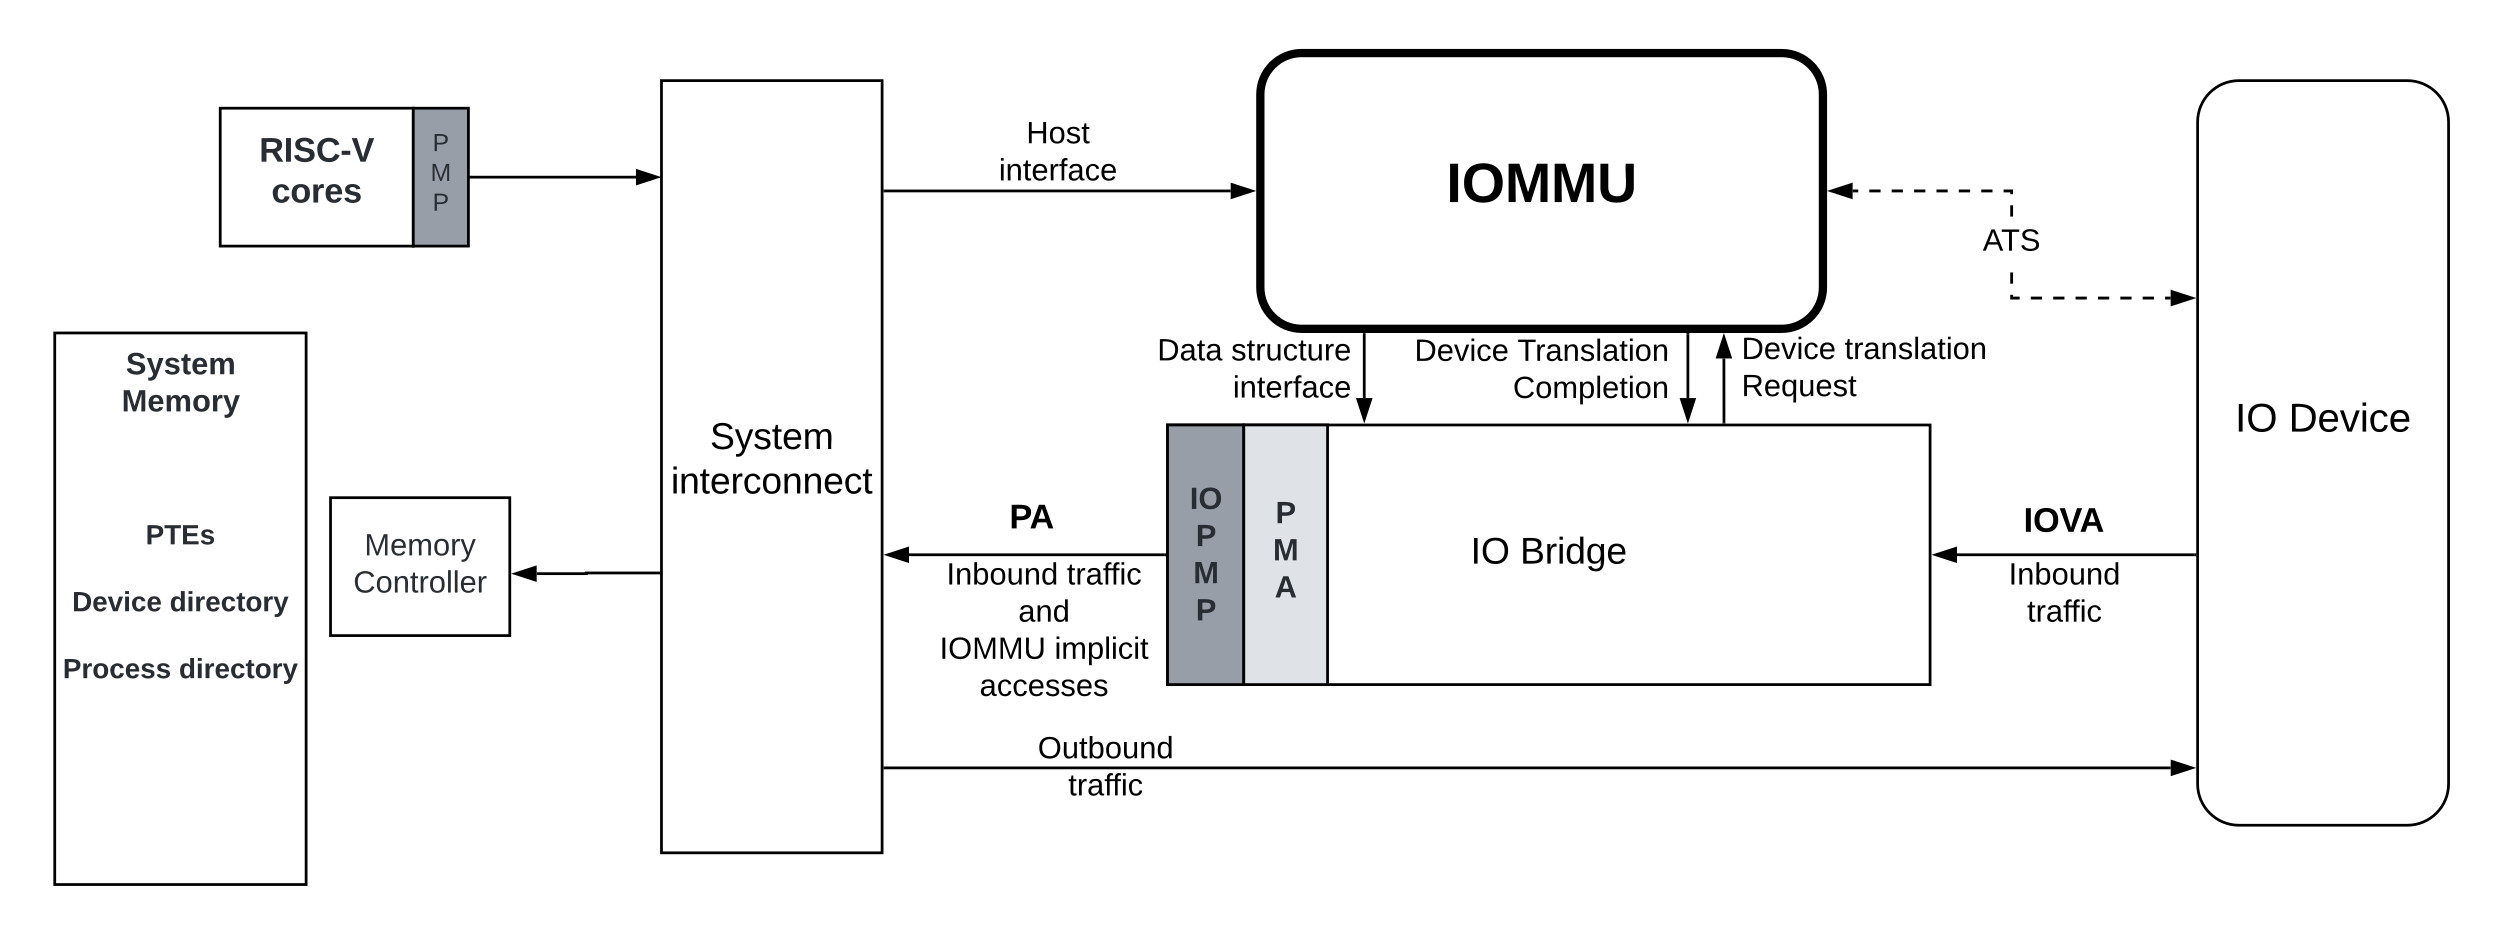 <svg xmlns="http://www.w3.org/2000/svg" xmlns:xlink="http://www.w3.org/1999/xlink" xmlns:lucid="lucid" width="1813" height="687"><g transform="translate(-1838 1059)" lucid:page-tab-id="J~u6.4ZMUFj5"><path d="M-1806.4-1259.2h7289.6v2582.4h-7289.6z" fill="#fff"/><path d="M2684.7-750.8h553v188.27h-553z" stroke="#000" stroke-width="2" fill="#fff"/><use xlink:href="#a" transform="matrix(1,0,0,1,2696.7,-738.8) translate(207.809 88.542)"/><use xlink:href="#b" transform="matrix(1,0,0,1,2696.7,-738.8) translate(243.661 88.542)"/><path d="M3130-1020.53c16.57 0 30 13.43 30 30v140c0 16.57-13.43 30-30 30h-348c-16.57 0-30-13.43-30-30v-140c0-16.57 13.43-30 30-30z" stroke="#000" stroke-width="6" fill-opacity="0"/><path d="M3583.7-1000.53c16.57 0 30 13.43 30 30v480c0 16.57-13.43 30-30 30h-122c-16.57 0-30-13.43-30-30v-480c0-16.57 13.43-30 30-30z" stroke="#000" stroke-width="2" fill-opacity="0"/><path d="M1587.7-778.07h240v60h-240z" stroke="#000" stroke-opacity="0" stroke-width="2" fill="#fff" fill-opacity="0"/><use xlink:href="#c" transform="matrix(1,0,0,1,1592.7,-773.067) translate(51.198 29.539)"/><use xlink:href="#d" transform="matrix(1,0,0,1,1592.7,-773.067) translate(90.013 29.539)"/><path d="M3402.7-780.53h240v60h-240z" stroke="#000" stroke-opacity="0" stroke-width="2" fill="#fff" fill-opacity="0"/><use xlink:href="#c" transform="matrix(1,0,0,1,3407.7,-775.533) translate(51.198 29.539)"/><use xlink:href="#d" transform="matrix(1,0,0,1,3407.7,-775.533) translate(90.013 29.539)"/><path d="M3429.7-656.67h-172.5" stroke="#000" stroke-width="2" fill="none"/><path d="M3430.7-655.67h-1.03v-2h1.03z" stroke="#000" stroke-width=".05"/><path d="M3241.94-656.67l14.26-4.63v9.27z" stroke="#000" stroke-width="2"/><path d="M2682.7-656.67h-185.5" stroke="#000" stroke-width="2" fill="none"/><path d="M2683.7-655.67h-1.03v-2h1.03z" stroke="#000" stroke-width=".05"/><path d="M2481.94-656.67l14.26-4.63v9.27z" stroke="#000" stroke-width="2"/><path d="M2479.7-920.53h250.8" stroke="#000" stroke-width="2" fill="none"/><path d="M2479.73-919.53h-1.03v-2h1.03z" stroke="#000" stroke-width=".05"/><path d="M2745.76-920.53l-14.26 4.63v-9.27z" stroke="#000" stroke-width="2"/><path d="M2479.7-502.13h932.5" stroke="#000" stroke-width="2" fill="none"/><path d="M2479.73-501.13h-1.03v-2h1.03z" stroke="#000" stroke-width=".05"/><path d="M3427.46-502.13l-14.26 4.63v-9.27z" stroke="#000" stroke-width="2"/><path d="M2752-1020.53h408v198.93h-408z" stroke="#000" stroke-opacity="0" stroke-width="6" fill-opacity="0"/><use xlink:href="#e" transform="matrix(1,0,0,1,2757,-1015.533) translate(129.896 103.053)"/><path d="M2546.33-978.07H2664v60h-117.67z" stroke="#000" stroke-opacity="0" stroke-width="2" fill="#fff" fill-opacity="0"/><use xlink:href="#f" transform="matrix(1,0,0,1,2551.333,-973.067) translate(30.963 17.956)"/><use xlink:href="#g" transform="matrix(1,0,0,1,2551.333,-973.067) translate(11.044 44.889)"/><path d="M2544.2-700.53h84v35.47h-84z" stroke="#000" stroke-opacity="0" stroke-width="2" fill="#fff" fill-opacity="0"/><use xlink:href="#h" transform="matrix(1,0,0,1,2549.2,-695.533) translate(20.83 19.733)"/><path d="M3270.2-658.07h129v17.78h-129z" stroke="#000" stroke-opacity="0" stroke-width="2" fill="#fff" fill-opacity="0"/><use xlink:href="#i" transform="matrix(1,0,0,1,3275.19,-653.067) translate(19.475 17.956)"/><use xlink:href="#j" transform="matrix(1,0,0,1,3275.19,-653.067) translate(32.848 44.889)"/><path d="M3088.23-752.8l-.05-46.23" stroke="#000" stroke-width="2" fill="none"/><path d="M3089.23-751.8h-2v-1.02h2z" stroke="#000" stroke-width=".05"/><path d="M3088.17-814.3l4.65 14.26h-9.27z" stroke="#000" stroke-width="2"/><path d="M3062.06-816.53v46.23" stroke="#000" stroke-width="2" fill="none"/><path d="M3063.06-816.5h-2v-1.03h2z" stroke="#000" stroke-width=".05"/><path d="M3062.06-755.04l-4.64-14.26h9.27z" stroke="#000" stroke-width="2"/><path d="M2852.42-820.27H3053v63.87h-200.58z" stroke="#000" stroke-opacity="0" stroke-width="2" fill="#fff" fill-opacity="0"/><use xlink:href="#k" transform="matrix(1,0,0,1,2857.417,-815.267) translate(6.394 17.956)"/><use xlink:href="#l" transform="matrix(1,0,0,1,2857.417,-815.267) translate(81.085 17.956)"/><use xlink:href="#m" transform="matrix(1,0,0,1,2857.417,-815.267) translate(77.78 44.889)"/><path d="M2569.37-540.8h141v80h-141z" stroke="#000" stroke-opacity="0" stroke-width="2" fill="#fff" fill-opacity="0"/><use xlink:href="#n" transform="matrix(1,0,0,1,2574.367,-535.8) translate(16.247 26.706)"/><use xlink:href="#j" transform="matrix(1,0,0,1,2574.367,-535.8) translate(38.348 53.639)"/><path d="M2317.7-1000.53h160v560h-160z" stroke="#000" stroke-width="2" fill-opacity="0"/><use xlink:href="#o" transform="matrix(1,0,0,1,2322.7,-995.533) translate(30.223 262.136)"/><use xlink:href="#p" transform="matrix(1,0,0,1,2322.7,-995.533) translate(1.877 294.403)"/><path d="M2504.7-658.07h180v103.4h-180z" stroke="#000" stroke-opacity="0" stroke-width="2" fill="#fff" fill-opacity="0"/><use xlink:href="#q" transform="matrix(1,0,0,1,2509.69,-653.067) translate(14.706 17.956)"/><use xlink:href="#r" transform="matrix(1,0,0,1,2509.69,-653.067) translate(101.99 17.956)"/><use xlink:href="#s" transform="matrix(1,0,0,1,2509.69,-653.067) translate(66.796 44.889)"/><use xlink:href="#t" transform="matrix(1,0,0,1,2509.69,-653.067) translate(9.688 71.822)"/><use xlink:href="#u" transform="matrix(1,0,0,1,2509.69,-653.067) translate(93.044 71.822)"/><use xlink:href="#v" transform="matrix(1,0,0,1,2509.69,-653.067) translate(38.741 98.756)"/><path d="M3292.7-698.07h84v35.48h-84z" stroke="#000" stroke-opacity="0" stroke-width="2" fill="#fff" fill-opacity="0"/><use xlink:href="#w" transform="matrix(1,0,0,1,3297.7,-693.067) translate(7.811 19.733)"/><path d="M1997.7-980.53h140v100h-140z" stroke="#000" stroke-width="2" fill="#fff"/><use xlink:href="#x" transform="matrix(1,0,0,1,2002.7,-975.533) translate(23.306 33.796)"/><use xlink:href="#y" transform="matrix(1,0,0,1,2002.7,-975.533) translate(32.145 63.396)"/><path d="M1877.7-817.53H2060v400h-182.3z" stroke="#000" stroke-width="2" fill-opacity="0"/><use xlink:href="#z" transform="matrix(1,0,0,1,1889.7,-805.533) translate(39.63 17.956)"/><use xlink:href="#A" transform="matrix(1,0,0,1,1889.7,-805.533) translate(36.544 44.889)"/><path d="M2077.7-698.07h130v100h-130z" stroke="#000" stroke-width="2" fill-opacity="0"/><use xlink:href="#B" transform="matrix(1,0,0,1,2089.7,-686.067) translate(12.569 29.831)"/><use xlink:href="#C" transform="matrix(1,0,0,1,2089.7,-686.067) translate(4.526 56.764)"/><path d="M2139.7-930.53h159.5" stroke="#000" stroke-width="2" fill="none"/><path d="M2139.73-929.53h-1.03v-2h1.03z" stroke="#000" stroke-width=".05"/><path d="M2314.46-930.53l-14.26 4.63v-9.27z" stroke="#000" stroke-width="2"/><path d="M2316.7-643.48h-53.5v.5h-36M2316.67-643.48h1.03" stroke="#000" stroke-width="2" fill="none"/><path d="M2211.94-642.97l14.26-4.64v9.27z" stroke="#000" stroke-width="2"/><path d="M1848.85-693.87h240v144.67h-240z" stroke="#000" stroke-opacity="0" stroke-width="2" fill="#fff" fill-opacity="0"/><use xlink:href="#D" transform="matrix(1,0,0,1,1853.85,-688.867) translate(89.75 24.615)"/><use xlink:href="#E" transform="matrix(1,0,0,1,1853.85,-688.867) translate(115 48.882)"/><use xlink:href="#F" transform="matrix(1,0,0,1,1853.85,-688.867) translate(36.47 73.149)"/><use xlink:href="#G" transform="matrix(1,0,0,1,1853.85,-688.867) translate(107.192 73.149)"/><use xlink:href="#E" transform="matrix(1,0,0,1,1853.85,-688.867) translate(115 97.415)"/><use xlink:href="#H" transform="matrix(1,0,0,1,1853.85,-688.867) translate(29.73 121.682)"/><use xlink:href="#I" transform="matrix(1,0,0,1,1853.85,-688.867) translate(113.933 121.682)"/><path d="M2137.7-980.53h40v100h-40z" stroke="#000" stroke-width="2" fill="#979ea8"/><g><use xlink:href="#J" transform="matrix(1,0,0,1,2149.7,-968.533) translate(2 19.15)"/><use xlink:href="#K" transform="matrix(1,0,0,1,2149.7,-968.533) translate(0.525 40.75)"/><use xlink:href="#L" transform="matrix(1,0,0,1,2149.7,-968.533) translate(2 62.35)"/></g><path d="M3297.85-843.85h4.8v2h-6.8v-3.32h2zm21.02 2h-8.1v-2h8.1zm16.23 0h-8.1v-2h8.1zm16.23 0h-8.1v-2h8.1zm16.23 0h-8.1v-2h8.1zm16.23 0h-8.12v-2h8.1zm16.23 0h-8.12v-2h8.13zm12.17 0h-4.06v-2h4.06zm-114.35-11.44h-2v-8.1h2zm0-48.68h-2v-8.12h2zm0-16.23h-2v-1.33h-4.8v-2h6.8zm-112.3-1.33h-4.05v-2h4.06zm16.24 0h-8.13v-2h8.12zm16.22 0h-8.1v-2h8.1zm16.23 0h-8.1v-2h8.1zm16.23 0h-8.1v-2h8.1zm16.23 0h-8.1v-2h8.1zm16.24 0h-8.1v-2h8.1z" stroke="#000" stroke-width=".05"/><path d="M3180.5-915.9l-14.26-4.63 14.26-4.64z"/><path d="M3181.5-914.52l-18.5-6 18.5-6.03zm-12.03-6l10.03 3.25v-6.52z" stroke="#000" stroke-width=".05"/><path d="M3427.46-842.85l-14.26 4.63v-9.27z"/><path d="M3430.7-842.85l-18.5 6v-12zm-16.5 3.26l10.03-3.25-10.03-3.26z" stroke="#000" stroke-width=".05"/><g><use xlink:href="#M" transform="matrix(1,0,0,1,3275.902,-895.16) translate(0 17.956)"/></g><path d="M2684.7-750.8h55.3v188.27h-55.3z" stroke="#000" stroke-width="2" fill="#979ea8"/><g><use xlink:href="#N" transform="matrix(1,0,0,1,2696.7,-738.8) translate(4.154 48.893)"/><use xlink:href="#O" transform="matrix(1,0,0,1,2696.7,-738.8) translate(8.519 75.826)"/><use xlink:href="#P" transform="matrix(1,0,0,1,2696.7,-738.8) translate(6.679 102.76)"/><use xlink:href="#Q" transform="matrix(1,0,0,1,2696.7,-738.8) translate(8.519 129.693)"/></g><path d="M2740-750.8h60.75v188.27H2740z" stroke="#000" stroke-width="2" fill="#dfe3e8"/><g><use xlink:href="#R" transform="matrix(1,0,0,1,2752,-738.8) translate(11.019 59.206)"/><use xlink:href="#S" transform="matrix(1,0,0,1,2752,-738.8) translate(9.179 86.139)"/><use xlink:href="#T" transform="matrix(1,0,0,1,2752,-738.8) translate(10.426 113.072)"/></g><path d="M2827.35-816.38v46.08M2827.35-816.36v-1.02" stroke="#000" stroke-width="2" fill="none"/><path d="M2827.35-755.04l-4.64-14.26h9.3z" stroke="#000" stroke-width="2"/><path d="M2652-833.25h170.5v90.8H2652z" stroke="#000" stroke-opacity="0" stroke-width="2" fill="#fff" fill-opacity="0"/><g><use xlink:href="#U" transform="matrix(1,0,0,1,2657,-828.251) translate(20.286 30.612)"/><use xlink:href="#V" transform="matrix(1,0,0,1,2657,-828.251) translate(73.841 30.612)"/><use xlink:href="#g" transform="matrix(1,0,0,1,2657,-828.251) translate(75.088 57.545)"/></g><path d="M3096-821.6h195.28v63.87H3096z" stroke="#000" stroke-opacity="0" stroke-width="2" fill="#fff" fill-opacity="0"/><g><use xlink:href="#k" transform="matrix(1,0,0,1,3101,-816.6) translate(0 17.956)"/><use xlink:href="#W" transform="matrix(1,0,0,1,3101,-816.6) translate(74.69 17.956)"/><use xlink:href="#X" transform="matrix(1,0,0,1,3101,-816.6) translate(0 44.889)"/></g><defs><path d="M33 0v-248h34V0H33" id="Y"/><path d="M140-251c81 0 123 46 123 126C263-46 219 4 140 4 59 4 17-45 17-125s42-126 123-126zm0 227c63 0 89-41 89-101s-29-99-89-99c-61 0-89 39-89 99S79-25 140-24" id="Z"/><g id="a"><use transform="matrix(0.075,0,0,0.075,0,0)" xlink:href="#Y"/><use transform="matrix(0.075,0,0,0.075,7.469,0)" xlink:href="#Z"/></g><path d="M160-131c35 5 61 23 61 61C221 17 115-2 30 0v-248c76 3 177-17 177 60 0 33-19 50-47 57zm-97-11c50-1 110 9 110-42 0-47-63-36-110-37v79zm0 115c55-2 124 14 124-45 0-56-70-42-124-44v89" id="aa"/><path d="M114-163C36-179 61-72 57 0H25l-1-190h30c1 12-1 29 2 39 6-27 23-49 58-41v29" id="ab"/><path d="M24-231v-30h32v30H24zM24 0v-190h32V0H24" id="ac"/><path d="M85-194c31 0 48 13 60 33l-1-100h32l1 261h-30c-2-10 0-23-3-31C134-8 116 4 85 4 32 4 16-35 15-94c0-66 23-100 70-100zm9 24c-40 0-46 34-46 75 0 40 6 74 45 74 42 0 51-32 51-76 0-42-9-74-50-73" id="ad"/><path d="M177-190C167-65 218 103 67 71c-23-6-38-20-44-43l32-5c15 47 100 32 89-28v-30C133-14 115 1 83 1 29 1 15-40 15-95c0-56 16-97 71-98 29-1 48 16 59 35 1-10 0-23 2-32h30zM94-22c36 0 50-32 50-73 0-42-14-75-50-75-39 0-46 34-46 75s6 73 46 73" id="ae"/><path d="M100-194c63 0 86 42 84 106H49c0 40 14 67 53 68 26 1 43-12 49-29l28 8c-11 28-37 45-77 45C44 4 14-33 15-96c1-61 26-98 85-98zm52 81c6-60-76-77-97-28-3 7-6 17-6 28h103" id="af"/><g id="b"><use transform="matrix(0.075,0,0,0.075,0,0)" xlink:href="#aa"/><use transform="matrix(0.075,0,0,0.075,17.926,0)" xlink:href="#ab"/><use transform="matrix(0.075,0,0,0.075,26.814,0)" xlink:href="#ac"/><use transform="matrix(0.075,0,0,0.075,32.715,0)" xlink:href="#ad"/><use transform="matrix(0.075,0,0,0.075,47.653,0)" xlink:href="#ae"/><use transform="matrix(0.075,0,0,0.075,62.591,0)" xlink:href="#af"/></g><g id="c"><use transform="matrix(0.081,0,0,0.081,0,0)" xlink:href="#Y"/><use transform="matrix(0.081,0,0,0.081,8.086,0)" xlink:href="#Z"/></g><path d="M30-248c118-7 216 8 213 122C240-48 200 0 122 0H30v-248zM63-27c89 8 146-16 146-99s-60-101-146-95v194" id="ag"/><path d="M108 0H70L1-190h34L89-25l56-165h34" id="ah"/><path d="M96-169c-40 0-48 33-48 73s9 75 48 75c24 0 41-14 43-38l32 2c-6 37-31 61-74 61-59 0-76-41-82-99-10-93 101-131 147-64 4 7 5 14 7 22l-32 3c-4-21-16-35-41-35" id="ai"/><g id="d"><use transform="matrix(0.081,0,0,0.081,0,0)" xlink:href="#ag"/><use transform="matrix(0.081,0,0,0.081,20.944,0)" xlink:href="#af"/><use transform="matrix(0.081,0,0,0.081,37.117,0)" xlink:href="#ah"/><use transform="matrix(0.081,0,0,0.081,51.672,0)" xlink:href="#ac"/><use transform="matrix(0.081,0,0,0.081,58.06,0)" xlink:href="#ai"/><use transform="matrix(0.081,0,0,0.081,72.616,0)" xlink:href="#af"/></g><path d="M24 0v-248h52V0H24" id="aj"/><path d="M140-251c80 0 125 45 125 126S219 4 139 4C58 4 15-44 15-125s44-126 125-126zm-1 214c52 0 73-35 73-88 0-50-21-86-72-86-52 0-73 35-73 86s22 88 72 88" id="ak"/><path d="M230 0l2-204L168 0h-37L68-204 70 0H24v-248h70l56 185 57-185h69V0h-46" id="al"/><path d="M238-95c0 69-44 99-111 99C63 4 22-25 22-93v-155h51v151c-1 38 19 59 55 60 90 1 49-130 58-211h52v153" id="am"/><g id="e"><use transform="matrix(0.112,0,0,0.112,0,0)" xlink:href="#aj"/><use transform="matrix(0.112,0,0,0.112,11.173,0)" xlink:href="#ak"/><use transform="matrix(0.112,0,0,0.112,42.457,0)" xlink:href="#al"/><use transform="matrix(0.112,0,0,0.112,75.864,0)" xlink:href="#al"/><use transform="matrix(0.112,0,0,0.112,109.27,0)" xlink:href="#am"/></g><path d="M197 0v-115H63V0H30v-248h33v105h134v-105h34V0h-34" id="an"/><path d="M100-194c62-1 85 37 85 99 1 63-27 99-86 99S16-35 15-95c0-66 28-99 85-99zM99-20c44 1 53-31 53-75 0-43-8-75-51-75s-53 32-53 75 10 74 51 75" id="ao"/><path d="M135-143c-3-34-86-38-87 0 15 53 115 12 119 90S17 21 10-45l28-5c4 36 97 45 98 0-10-56-113-15-118-90-4-57 82-63 122-42 12 7 21 19 24 35" id="ap"/><path d="M59-47c-2 24 18 29 38 22v24C64 9 27 4 27-40v-127H5v-23h24l9-43h21v43h35v23H59v120" id="aq"/><g id="f"><use transform="matrix(0.062,0,0,0.062,0,0)" xlink:href="#an"/><use transform="matrix(0.062,0,0,0.062,16.148,0)" xlink:href="#ao"/><use transform="matrix(0.062,0,0,0.062,28.617,0)" xlink:href="#ap"/><use transform="matrix(0.062,0,0,0.062,39.839,0)" xlink:href="#aq"/></g><path d="M117-194c89-4 53 116 60 194h-32v-121c0-31-8-49-39-48C34-167 62-67 57 0H25l-1-190h30c1 10-1 24 2 32 11-22 29-35 61-36" id="ar"/><path d="M101-234c-31-9-42 10-38 44h38v23H63V0H32v-167H5v-23h27c-7-52 17-82 69-68v24" id="as"/><path d="M141-36C126-15 110 5 73 4 37 3 15-17 15-53c-1-64 63-63 125-63 3-35-9-54-41-54-24 1-41 7-42 31l-33-3c5-37 33-52 76-52 45 0 72 20 72 64v82c-1 20 7 32 28 27v20c-31 9-61-2-59-35zM48-53c0 20 12 33 32 33 41-3 63-29 60-74-43 2-92-5-92 41" id="at"/><g id="g"><use transform="matrix(0.062,0,0,0.062,0,0)" xlink:href="#ac"/><use transform="matrix(0.062,0,0,0.062,4.925,0)" xlink:href="#ar"/><use transform="matrix(0.062,0,0,0.062,17.394,0)" xlink:href="#aq"/><use transform="matrix(0.062,0,0,0.062,23.629,0)" xlink:href="#af"/><use transform="matrix(0.062,0,0,0.062,36.098,0)" xlink:href="#ab"/><use transform="matrix(0.062,0,0,0.062,43.517,0)" xlink:href="#as"/><use transform="matrix(0.062,0,0,0.062,49.752,0)" xlink:href="#at"/><use transform="matrix(0.062,0,0,0.062,62.221,0)" xlink:href="#ai"/><use transform="matrix(0.062,0,0,0.062,73.443,0)" xlink:href="#af"/></g><path d="M24-248c93 1 206-16 204 79-1 75-69 88-152 82V0H24v-248zm52 121c47 0 100 7 100-41 0-47-54-39-100-39v80" id="au"/><path d="M199 0l-22-63H83L61 0H9l90-248h61L250 0h-51zm-33-102l-36-108c-10 38-24 72-36 108h72" id="av"/><g id="h"><use transform="matrix(0.069,0,0,0.069,0,0)" xlink:href="#au"/><use transform="matrix(0.069,0,0,0.069,14.594,0)" xlink:href="#av"/></g><path d="M115-194c53 0 69 39 70 98 0 66-23 100-70 100C84 3 66-7 56-30L54 0H23l1-261h32v101c10-23 28-34 59-34zm-8 174c40 0 45-34 45-75 0-40-5-75-45-74-42 0-51 32-51 76 0 43 10 73 51 73" id="aw"/><path d="M84 4C-5 8 30-112 23-190h32v120c0 31 7 50 39 49 72-2 45-101 50-169h31l1 190h-30c-1-10 1-25-2-33-11 22-28 36-60 37" id="ax"/><g id="i"><use transform="matrix(0.062,0,0,0.062,0,0)" xlink:href="#Y"/><use transform="matrix(0.062,0,0,0.062,6.235,0)" xlink:href="#ar"/><use transform="matrix(0.062,0,0,0.062,18.704,0)" xlink:href="#aw"/><use transform="matrix(0.062,0,0,0.062,31.173,0)" xlink:href="#ao"/><use transform="matrix(0.062,0,0,0.062,43.642,0)" xlink:href="#ax"/><use transform="matrix(0.062,0,0,0.062,56.111,0)" xlink:href="#ar"/><use transform="matrix(0.062,0,0,0.062,68.58,0)" xlink:href="#ad"/></g><g id="j"><use transform="matrix(0.062,0,0,0.062,0,0)" xlink:href="#aq"/><use transform="matrix(0.062,0,0,0.062,6.235,0)" xlink:href="#ab"/><use transform="matrix(0.062,0,0,0.062,13.654,0)" xlink:href="#at"/><use transform="matrix(0.062,0,0,0.062,26.123,0)" xlink:href="#as"/><use transform="matrix(0.062,0,0,0.062,31.921,0)" xlink:href="#as"/><use transform="matrix(0.062,0,0,0.062,38.156,0)" xlink:href="#ac"/><use transform="matrix(0.062,0,0,0.062,43.081,0)" xlink:href="#ai"/></g><g id="k"><use transform="matrix(0.062,0,0,0.062,0,0)" xlink:href="#ag"/><use transform="matrix(0.062,0,0,0.062,16.148,0)" xlink:href="#af"/><use transform="matrix(0.062,0,0,0.062,28.617,0)" xlink:href="#ah"/><use transform="matrix(0.062,0,0,0.062,39.839,0)" xlink:href="#ac"/><use transform="matrix(0.062,0,0,0.062,44.764,0)" xlink:href="#ai"/><use transform="matrix(0.062,0,0,0.062,55.986,0)" xlink:href="#af"/></g><path d="M127-220V0H93v-220H8v-28h204v28h-85" id="ay"/><path d="M24 0v-261h32V0H24" id="az"/><g id="l"><use transform="matrix(0.062,0,0,0.062,0,0)" xlink:href="#ay"/><use transform="matrix(0.062,0,0,0.062,12.843,0)" xlink:href="#ab"/><use transform="matrix(0.062,0,0,0.062,20.262,0)" xlink:href="#at"/><use transform="matrix(0.062,0,0,0.062,32.731,0)" xlink:href="#ar"/><use transform="matrix(0.062,0,0,0.062,45.201,0)" xlink:href="#ap"/><use transform="matrix(0.062,0,0,0.062,56.423,0)" xlink:href="#az"/><use transform="matrix(0.062,0,0,0.062,61.348,0)" xlink:href="#at"/><use transform="matrix(0.062,0,0,0.062,73.817,0)" xlink:href="#aq"/><use transform="matrix(0.062,0,0,0.062,80.052,0)" xlink:href="#ac"/><use transform="matrix(0.062,0,0,0.062,84.977,0)" xlink:href="#ao"/><use transform="matrix(0.062,0,0,0.062,97.446,0)" xlink:href="#ar"/></g><path d="M212-179c-10-28-35-45-73-45-59 0-87 40-87 99 0 60 29 101 89 101 43 0 62-24 78-52l27 14C228-24 195 4 139 4 59 4 22-46 18-125c-6-104 99-153 187-111 19 9 31 26 39 46" id="aA"/><path d="M210-169c-67 3-38 105-44 169h-31v-121c0-29-5-50-35-48C34-165 62-65 56 0H25l-1-190h30c1 10-1 24 2 32 10-44 99-50 107 0 11-21 27-35 58-36 85-2 47 119 55 194h-31v-121c0-29-5-49-35-48" id="aB"/><path d="M115-194c55 1 70 41 70 98S169 2 115 4C84 4 66-9 55-30l1 105H24l-1-265h31l2 30c10-21 28-34 59-34zm-8 174c40 0 45-34 45-75s-6-73-45-74c-42 0-51 32-51 76 0 43 10 73 51 73" id="aC"/><g id="m"><use transform="matrix(0.062,0,0,0.062,0,0)" xlink:href="#aA"/><use transform="matrix(0.062,0,0,0.062,16.148,0)" xlink:href="#ao"/><use transform="matrix(0.062,0,0,0.062,28.617,0)" xlink:href="#aB"/><use transform="matrix(0.062,0,0,0.062,47.258,0)" xlink:href="#aC"/><use transform="matrix(0.062,0,0,0.062,59.727,0)" xlink:href="#az"/><use transform="matrix(0.062,0,0,0.062,64.652,0)" xlink:href="#af"/><use transform="matrix(0.062,0,0,0.062,77.122,0)" xlink:href="#aq"/><use transform="matrix(0.062,0,0,0.062,83.356,0)" xlink:href="#ac"/><use transform="matrix(0.062,0,0,0.062,88.281,0)" xlink:href="#ao"/><use transform="matrix(0.062,0,0,0.062,100.751,0)" xlink:href="#ar"/></g><g id="n"><use transform="matrix(0.062,0,0,0.062,0,0)" xlink:href="#Z"/><use transform="matrix(0.062,0,0,0.062,17.457,0)" xlink:href="#ax"/><use transform="matrix(0.062,0,0,0.062,29.926,0)" xlink:href="#aq"/><use transform="matrix(0.062,0,0,0.062,36.16,0)" xlink:href="#aw"/><use transform="matrix(0.062,0,0,0.062,48.63,0)" xlink:href="#ao"/><use transform="matrix(0.062,0,0,0.062,61.099,0)" xlink:href="#ax"/><use transform="matrix(0.062,0,0,0.062,73.568,0)" xlink:href="#ar"/><use transform="matrix(0.062,0,0,0.062,86.037,0)" xlink:href="#ad"/></g><path d="M185-189c-5-48-123-54-124 2 14 75 158 14 163 119 3 78-121 87-175 55-17-10-28-26-33-46l33-7c5 56 141 63 141-1 0-78-155-14-162-118-5-82 145-84 179-34 5 7 8 16 11 25" id="aD"/><path d="M179-190L93 31C79 59 56 82 12 73V49c39 6 53-20 64-50L1-190h34L92-34l54-156h33" id="aE"/><g id="o"><use transform="matrix(0.075,0,0,0.075,0,0)" xlink:href="#aD"/><use transform="matrix(0.075,0,0,0.075,17.926,0)" xlink:href="#aE"/><use transform="matrix(0.075,0,0,0.075,31.37,0)" xlink:href="#ap"/><use transform="matrix(0.075,0,0,0.075,44.815,0)" xlink:href="#aq"/><use transform="matrix(0.075,0,0,0.075,52.284,0)" xlink:href="#af"/><use transform="matrix(0.075,0,0,0.075,67.222,0)" xlink:href="#aB"/></g><g id="p"><use transform="matrix(0.075,0,0,0.075,0,0)" xlink:href="#ac"/><use transform="matrix(0.075,0,0,0.075,5.901,0)" xlink:href="#ar"/><use transform="matrix(0.075,0,0,0.075,20.839,0)" xlink:href="#aq"/><use transform="matrix(0.075,0,0,0.075,28.308,0)" xlink:href="#af"/><use transform="matrix(0.075,0,0,0.075,43.246,0)" xlink:href="#ab"/><use transform="matrix(0.075,0,0,0.075,52.135,0)" xlink:href="#ai"/><use transform="matrix(0.075,0,0,0.075,65.579,0)" xlink:href="#ao"/><use transform="matrix(0.075,0,0,0.075,80.517,0)" xlink:href="#ar"/><use transform="matrix(0.075,0,0,0.075,95.456,0)" xlink:href="#ar"/><use transform="matrix(0.075,0,0,0.075,110.394,0)" xlink:href="#af"/><use transform="matrix(0.075,0,0,0.075,125.332,0)" xlink:href="#ai"/><use transform="matrix(0.075,0,0,0.075,138.777,0)" xlink:href="#aq"/></g><g id="q"><use transform="matrix(0.062,0,0,0.062,0,0)" xlink:href="#Y"/><use transform="matrix(0.062,0,0,0.062,6.235,0)" xlink:href="#ar"/><use transform="matrix(0.062,0,0,0.062,18.704,0)" xlink:href="#aw"/><use transform="matrix(0.062,0,0,0.062,31.173,0)" xlink:href="#ao"/><use transform="matrix(0.062,0,0,0.062,43.642,0)" xlink:href="#ax"/><use transform="matrix(0.062,0,0,0.062,56.111,0)" xlink:href="#ar"/><use transform="matrix(0.062,0,0,0.062,68.58,0)" xlink:href="#ad"/></g><g id="r"><use transform="matrix(0.062,0,0,0.062,0,0)" xlink:href="#aq"/><use transform="matrix(0.062,0,0,0.062,6.235,0)" xlink:href="#ab"/><use transform="matrix(0.062,0,0,0.062,13.654,0)" xlink:href="#at"/><use transform="matrix(0.062,0,0,0.062,26.123,0)" xlink:href="#as"/><use transform="matrix(0.062,0,0,0.062,31.921,0)" xlink:href="#as"/><use transform="matrix(0.062,0,0,0.062,38.156,0)" xlink:href="#ac"/><use transform="matrix(0.062,0,0,0.062,43.081,0)" xlink:href="#ai"/></g><g id="s"><use transform="matrix(0.062,0,0,0.062,0,0)" xlink:href="#at"/><use transform="matrix(0.062,0,0,0.062,12.469,0)" xlink:href="#ar"/><use transform="matrix(0.062,0,0,0.062,24.938,0)" xlink:href="#ad"/></g><path d="M240 0l2-218c-23 76-54 145-80 218h-23L58-218 59 0H30v-248h44l77 211c21-75 51-140 76-211h43V0h-30" id="aF"/><path d="M232-93c-1 65-40 97-104 97C67 4 28-28 28-90v-158h33c8 89-33 224 67 224 102 0 64-133 71-224h33v155" id="aG"/><g id="t"><use transform="matrix(0.062,0,0,0.062,0,0)" xlink:href="#Y"/><use transform="matrix(0.062,0,0,0.062,6.235,0)" xlink:href="#Z"/><use transform="matrix(0.062,0,0,0.062,23.691,0)" xlink:href="#aF"/><use transform="matrix(0.062,0,0,0.062,42.333,0)" xlink:href="#aF"/><use transform="matrix(0.062,0,0,0.062,60.974,0)" xlink:href="#aG"/></g><g id="u"><use transform="matrix(0.062,0,0,0.062,0,0)" xlink:href="#ac"/><use transform="matrix(0.062,0,0,0.062,4.925,0)" xlink:href="#aB"/><use transform="matrix(0.062,0,0,0.062,23.567,0)" xlink:href="#aC"/><use transform="matrix(0.062,0,0,0.062,36.036,0)" xlink:href="#az"/><use transform="matrix(0.062,0,0,0.062,40.961,0)" xlink:href="#ac"/><use transform="matrix(0.062,0,0,0.062,45.886,0)" xlink:href="#ai"/><use transform="matrix(0.062,0,0,0.062,57.109,0)" xlink:href="#ac"/><use transform="matrix(0.062,0,0,0.062,62.034,0)" xlink:href="#aq"/></g><g id="v"><use transform="matrix(0.062,0,0,0.062,0,0)" xlink:href="#at"/><use transform="matrix(0.062,0,0,0.062,12.469,0)" xlink:href="#ai"/><use transform="matrix(0.062,0,0,0.062,23.691,0)" xlink:href="#ai"/><use transform="matrix(0.062,0,0,0.062,34.914,0)" xlink:href="#af"/><use transform="matrix(0.062,0,0,0.062,47.383,0)" xlink:href="#ap"/><use transform="matrix(0.062,0,0,0.062,58.605,0)" xlink:href="#ap"/><use transform="matrix(0.062,0,0,0.062,69.827,0)" xlink:href="#af"/><use transform="matrix(0.062,0,0,0.062,82.296,0)" xlink:href="#ap"/></g><path d="M147 0H94L2-248h55l64 206c17-72 42-137 63-206h54" id="aH"/><g id="w"><use transform="matrix(0.069,0,0,0.069,0,0)" xlink:href="#aj"/><use transform="matrix(0.069,0,0,0.069,6.852,0)" xlink:href="#ak"/><use transform="matrix(0.069,0,0,0.069,26.037,0)" xlink:href="#aH"/><use transform="matrix(0.069,0,0,0.069,40.631,0)" xlink:href="#av"/></g><path fill="#282c33" d="M240-174c0 40-23 61-54 70L253 0h-59l-57-94H76V0H24v-248c93 4 217-23 216 74zM76-134c48-2 112 12 112-38 0-48-66-32-112-35v73" id="aI"/><path fill="#282c33" d="M24 0v-248h52V0H24" id="aJ"/><path fill="#282c33" d="M169-182c-1-43-94-46-97-3 18 66 151 10 154 114 3 95-165 93-204 36-6-8-10-19-12-30l50-8c3 46 112 56 116 5-17-69-150-10-154-114-4-87 153-88 188-35 5 8 8 18 10 28" id="aK"/><path fill="#282c33" d="M67-125c0 53 21 87 73 88 37 1 54-22 65-47l45 17C233-25 199 4 140 4 58 4 20-42 15-125 8-235 124-281 211-232c18 10 29 29 36 50l-46 12c-8-25-30-41-62-41-52 0-71 34-72 86" id="aL"/><path fill="#282c33" d="M14-72v-43h91v43H14" id="aM"/><path fill="#282c33" d="M147 0H94L2-248h55l64 206c17-72 42-137 63-206h54" id="aN"/><g id="x"><use transform="matrix(0.069,0,0,0.069,0,0)" xlink:href="#aI"/><use transform="matrix(0.069,0,0,0.069,17.746,0)" xlink:href="#aJ"/><use transform="matrix(0.069,0,0,0.069,24.598,0)" xlink:href="#aK"/><use transform="matrix(0.069,0,0,0.069,41.043,0)" xlink:href="#aL"/><use transform="matrix(0.069,0,0,0.069,58.789,0)" xlink:href="#aM"/><use transform="matrix(0.069,0,0,0.069,66.943,0)" xlink:href="#aN"/></g><path fill="#282c33" d="M190-63c-7 42-38 67-86 67-59 0-84-38-90-98-12-110 154-137 174-36l-49 2c-2-19-15-32-35-32-30 0-35 28-38 64-6 74 65 87 74 30" id="aO"/><path fill="#282c33" d="M110-194c64 0 96 36 96 99 0 64-35 99-97 99-61 0-95-36-95-99 0-62 34-99 96-99zm-1 164c35 0 45-28 45-65 0-40-10-65-43-65-34 0-45 26-45 65 0 36 10 65 43 65" id="aP"/><path fill="#282c33" d="M135-150c-39-12-60 13-60 57V0H25l-1-190h47c2 13-1 29 3 40 6-28 27-53 61-41v41" id="aQ"/><path fill="#282c33" d="M185-48c-13 30-37 53-82 52C43 2 14-33 14-96s30-98 90-98c62 0 83 45 84 108H66c0 31 8 55 39 56 18 0 30-7 34-22zm-45-69c5-46-57-63-70-21-2 6-4 13-4 21h74" id="aR"/><path fill="#282c33" d="M137-138c1-29-70-34-71-4 15 46 118 7 119 86 1 83-164 76-172 9l43-7c4 19 20 25 44 25 33 8 57-30 24-41C81-84 22-81 20-136c-2-80 154-74 161-7" id="aS"/><g id="y"><use transform="matrix(0.069,0,0,0.069,0,0)" xlink:href="#aO"/><use transform="matrix(0.069,0,0,0.069,13.704,0)" xlink:href="#aP"/><use transform="matrix(0.069,0,0,0.069,28.709,0)" xlink:href="#aQ"/><use transform="matrix(0.069,0,0,0.069,38.302,0)" xlink:href="#aR"/><use transform="matrix(0.069,0,0,0.069,52.006,0)" xlink:href="#aS"/></g><path fill="#282c33" d="M123 10C108 53 80 86 19 72V37c35 8 53-11 59-39L3-190h52l48 148c12-52 28-100 44-148h51" id="aT"/><path fill="#282c33" d="M115-3C79 11 28 4 28-45v-112H4v-33h27l15-45h31v45h36v33H77v99c-1 23 16 31 38 25v30" id="aU"/><path fill="#282c33" d="M220-157c-53 9-28 100-34 157h-49v-107c1-27-5-49-29-50C55-147 81-57 75 0H25l-1-190h47c2 12-1 28 3 38 10-53 101-56 108 0 13-22 24-43 59-42 82 1 51 116 57 194h-49v-107c-1-25-5-48-29-50" id="aV"/><g id="z"><use transform="matrix(0.062,0,0,0.062,0,0)" xlink:href="#aK"/><use transform="matrix(0.062,0,0,0.062,14.963,0)" xlink:href="#aT"/><use transform="matrix(0.062,0,0,0.062,27.432,0)" xlink:href="#aS"/><use transform="matrix(0.062,0,0,0.062,39.901,0)" xlink:href="#aU"/><use transform="matrix(0.062,0,0,0.062,47.32,0)" xlink:href="#aR"/><use transform="matrix(0.062,0,0,0.062,59.79,0)" xlink:href="#aV"/></g><path fill="#282c33" d="M230 0l2-204L168 0h-37L68-204 70 0H24v-248h70l56 185 57-185h69V0h-46" id="aW"/><g id="A"><use transform="matrix(0.062,0,0,0.062,0,0)" xlink:href="#aW"/><use transform="matrix(0.062,0,0,0.062,18.641,0)" xlink:href="#aR"/><use transform="matrix(0.062,0,0,0.062,31.11,0)" xlink:href="#aV"/><use transform="matrix(0.062,0,0,0.062,51.061,0)" xlink:href="#aP"/><use transform="matrix(0.062,0,0,0.062,64.715,0)" xlink:href="#aQ"/><use transform="matrix(0.062,0,0,0.062,73.443,0)" xlink:href="#aT"/></g><path fill="#282c33" d="M240 0l2-218c-23 76-54 145-80 218h-23L58-218 59 0H30v-248h44l77 211c21-75 51-140 76-211h43V0h-30" id="aX"/><path fill="#282c33" d="M100-194c63 0 86 42 84 106H49c0 40 14 67 53 68 26 1 43-12 49-29l28 8c-11 28-37 45-77 45C44 4 14-33 15-96c1-61 26-98 85-98zm52 81c6-60-76-77-97-28-3 7-6 17-6 28h103" id="aY"/><path fill="#282c33" d="M210-169c-67 3-38 105-44 169h-31v-121c0-29-5-50-35-48C34-165 62-65 56 0H25l-1-190h30c1 10-1 24 2 32 10-44 99-50 107 0 11-21 27-35 58-36 85-2 47 119 55 194h-31v-121c0-29-5-49-35-48" id="aZ"/><path fill="#282c33" d="M100-194c62-1 85 37 85 99 1 63-27 99-86 99S16-35 15-95c0-66 28-99 85-99zM99-20c44 1 53-31 53-75 0-43-8-75-51-75s-53 32-53 75 10 74 51 75" id="ba"/><path fill="#282c33" d="M114-163C36-179 61-72 57 0H25l-1-190h30c1 12-1 29 2 39 6-27 23-49 58-41v29" id="bb"/><path fill="#282c33" d="M179-190L93 31C79 59 56 82 12 73V49c39 6 53-20 64-50L1-190h34L92-34l54-156h33" id="bc"/><g id="B"><use transform="matrix(0.062,0,0,0.062,0,0)" xlink:href="#aX"/><use transform="matrix(0.062,0,0,0.062,18.641,0)" xlink:href="#aY"/><use transform="matrix(0.062,0,0,0.062,31.11,0)" xlink:href="#aZ"/><use transform="matrix(0.062,0,0,0.062,49.752,0)" xlink:href="#ba"/><use transform="matrix(0.062,0,0,0.062,62.221,0)" xlink:href="#bb"/><use transform="matrix(0.062,0,0,0.062,69.64,0)" xlink:href="#bc"/></g><path fill="#282c33" d="M212-179c-10-28-35-45-73-45-59 0-87 40-87 99 0 60 29 101 89 101 43 0 62-24 78-52l27 14C228-24 195 4 139 4 59 4 22-46 18-125c-6-104 99-153 187-111 19 9 31 26 39 46" id="bd"/><path fill="#282c33" d="M117-194c89-4 53 116 60 194h-32v-121c0-31-8-49-39-48C34-167 62-67 57 0H25l-1-190h30c1 10-1 24 2 32 11-22 29-35 61-36" id="be"/><path fill="#282c33" d="M59-47c-2 24 18 29 38 22v24C64 9 27 4 27-40v-127H5v-23h24l9-43h21v43h35v23H59v120" id="bf"/><path fill="#282c33" d="M24 0v-261h32V0H24" id="bg"/><g id="C"><use transform="matrix(0.062,0,0,0.062,0,0)" xlink:href="#bd"/><use transform="matrix(0.062,0,0,0.062,16.148,0)" xlink:href="#ba"/><use transform="matrix(0.062,0,0,0.062,28.617,0)" xlink:href="#be"/><use transform="matrix(0.062,0,0,0.062,41.086,0)" xlink:href="#bf"/><use transform="matrix(0.062,0,0,0.062,47.32,0)" xlink:href="#bb"/><use transform="matrix(0.062,0,0,0.062,54.74,0)" xlink:href="#ba"/><use transform="matrix(0.062,0,0,0.062,67.209,0)" xlink:href="#bg"/><use transform="matrix(0.062,0,0,0.062,72.134,0)" xlink:href="#bg"/><use transform="matrix(0.062,0,0,0.062,77.059,0)" xlink:href="#aY"/><use transform="matrix(0.062,0,0,0.062,89.528,0)" xlink:href="#bb"/></g><path fill="#282c33" d="M24-248c93 1 206-16 204 79-1 75-69 88-152 82V0H24v-248zm52 121c47 0 100 7 100-41 0-47-54-39-100-39v80" id="bh"/><path fill="#282c33" d="M136-208V0H84v-208H4v-40h212v40h-80" id="bi"/><path fill="#282c33" d="M24 0v-248h195v40H76v63h132v40H76v65h150V0H24" id="bj"/><g id="D"><use transform="matrix(0.056,0,0,0.056,0,0)" xlink:href="#bh"/><use transform="matrix(0.056,0,0,0.056,13.481,0)" xlink:href="#bi"/><use transform="matrix(0.056,0,0,0.056,25.783,0)" xlink:href="#bj"/><use transform="matrix(0.056,0,0,0.056,39.265,0)" xlink:href="#aS"/></g><path fill="#282c33" d="M24-248c120-7 223 5 221 122C244-46 201 0 124 0H24v-248zM76-40c74 7 117-18 117-86 0-67-45-88-117-82v168" id="bk"/><path fill="#282c33" d="M128 0H69L1-190h53L99-40l48-150h52" id="bl"/><path fill="#282c33" d="M25-224v-37h50v37H25zM25 0v-190h50V0H25" id="bm"/><g id="F"><use transform="matrix(0.056,0,0,0.056,0,0)" xlink:href="#bk"/><use transform="matrix(0.056,0,0,0.056,14.549,0)" xlink:href="#aR"/><use transform="matrix(0.056,0,0,0.056,25.783,0)" xlink:href="#bl"/><use transform="matrix(0.056,0,0,0.056,37.018,0)" xlink:href="#bm"/><use transform="matrix(0.056,0,0,0.056,42.635,0)" xlink:href="#aO"/><use transform="matrix(0.056,0,0,0.056,53.87,0)" xlink:href="#aR"/></g><path fill="#282c33" d="M88-194c31-1 46 15 58 34l-1-101h50l1 261h-48c-2-10 0-23-3-31C134-8 116 4 84 4 32 4 16-41 15-95c0-56 19-97 73-99zm17 164c33 0 40-30 41-66 1-37-9-64-41-64s-38 30-39 65c0 43 13 65 39 65" id="bn"/><g id="G"><use transform="matrix(0.056,0,0,0.056,0,0)" xlink:href="#bn"/><use transform="matrix(0.056,0,0,0.056,12.302,0)" xlink:href="#bm"/><use transform="matrix(0.056,0,0,0.056,17.919,0)" xlink:href="#aQ"/><use transform="matrix(0.056,0,0,0.056,25.783,0)" xlink:href="#aR"/><use transform="matrix(0.056,0,0,0.056,37.018,0)" xlink:href="#aO"/><use transform="matrix(0.056,0,0,0.056,48.252,0)" xlink:href="#aU"/><use transform="matrix(0.056,0,0,0.056,54.937,0)" xlink:href="#aP"/><use transform="matrix(0.056,0,0,0.056,67.239,0)" xlink:href="#aQ"/><use transform="matrix(0.056,0,0,0.056,75.103,0)" xlink:href="#aT"/></g><g id="H"><use transform="matrix(0.056,0,0,0.056,0,0)" xlink:href="#bh"/><use transform="matrix(0.056,0,0,0.056,13.481,0)" xlink:href="#aQ"/><use transform="matrix(0.056,0,0,0.056,21.346,0)" xlink:href="#aP"/><use transform="matrix(0.056,0,0,0.056,33.648,0)" xlink:href="#aO"/><use transform="matrix(0.056,0,0,0.056,44.882,0)" xlink:href="#aR"/><use transform="matrix(0.056,0,0,0.056,56.117,0)" xlink:href="#aS"/><use transform="matrix(0.056,0,0,0.056,67.351,0)" xlink:href="#aS"/></g><g id="I"><use transform="matrix(0.056,0,0,0.056,0,0)" xlink:href="#bn"/><use transform="matrix(0.056,0,0,0.056,12.302,0)" xlink:href="#bm"/><use transform="matrix(0.056,0,0,0.056,17.919,0)" xlink:href="#aQ"/><use transform="matrix(0.056,0,0,0.056,25.783,0)" xlink:href="#aR"/><use transform="matrix(0.056,0,0,0.056,37.018,0)" xlink:href="#aO"/><use transform="matrix(0.056,0,0,0.056,48.252,0)" xlink:href="#aU"/><use transform="matrix(0.056,0,0,0.056,54.937,0)" xlink:href="#aP"/><use transform="matrix(0.056,0,0,0.056,67.239,0)" xlink:href="#aQ"/><use transform="matrix(0.056,0,0,0.056,75.103,0)" xlink:href="#aT"/></g><path fill="#282c33" d="M30-248c87 1 191-15 191 75 0 78-77 80-158 76V0H30v-248zm33 125c57 0 124 11 124-50 0-59-68-47-124-48v98" id="bo"/><use transform="matrix(0.05,0,0,0.05,0,0)" xlink:href="#bo" id="J"/><use transform="matrix(0.05,0,0,0.05,0,0)" xlink:href="#aX" id="K"/><use transform="matrix(0.05,0,0,0.05,0,0)" xlink:href="#bo" id="L"/><path d="M205 0l-28-72H64L36 0H1l101-248h38L239 0h-34zm-38-99l-47-123c-12 45-31 82-46 123h93" id="bp"/><g id="M"><use transform="matrix(0.062,0,0,0.062,0,0)" xlink:href="#bp"/><use transform="matrix(0.062,0,0,0.062,13.28,0)" xlink:href="#ay"/><use transform="matrix(0.062,0,0,0.062,26.933,0)" xlink:href="#aD"/></g><path fill="#282c33" d="M140-251c80 0 125 45 125 126S219 4 139 4C58 4 15-44 15-125s44-126 125-126zm-1 214c52 0 73-35 73-88 0-50-21-86-72-86-52 0-73 35-73 86s22 88 72 88" id="bq"/><g id="N"><use transform="matrix(0.062,0,0,0.062,0,0)" xlink:href="#aJ"/><use transform="matrix(0.062,0,0,0.062,6.235,0)" xlink:href="#bq"/></g><use transform="matrix(0.062,0,0,0.062,0,0)" xlink:href="#bh" id="O"/><use transform="matrix(0.062,0,0,0.062,0,0)" xlink:href="#aW" id="P"/><use transform="matrix(0.062,0,0,0.062,0,0)" xlink:href="#bh" id="Q"/><use transform="matrix(0.062,0,0,0.062,0,0)" xlink:href="#bh" id="R"/><use transform="matrix(0.062,0,0,0.062,0,0)" xlink:href="#aW" id="S"/><path fill="#282c33" d="M199 0l-22-63H83L61 0H9l90-248h61L250 0h-51zm-33-102l-36-108c-10 38-24 72-36 108h72" id="br"/><use transform="matrix(0.062,0,0,0.062,0,0)" xlink:href="#br" id="T"/><g id="U"><use transform="matrix(0.062,0,0,0.062,0,0)" xlink:href="#ag"/><use transform="matrix(0.062,0,0,0.062,16.148,0)" xlink:href="#at"/><use transform="matrix(0.062,0,0,0.062,28.617,0)" xlink:href="#aq"/><use transform="matrix(0.062,0,0,0.062,34.851,0)" xlink:href="#at"/></g><g id="V"><use transform="matrix(0.062,0,0,0.062,0,0)" xlink:href="#ap"/><use transform="matrix(0.062,0,0,0.062,11.222,0)" xlink:href="#aq"/><use transform="matrix(0.062,0,0,0.062,17.457,0)" xlink:href="#ab"/><use transform="matrix(0.062,0,0,0.062,24.876,0)" xlink:href="#ax"/><use transform="matrix(0.062,0,0,0.062,37.345,0)" xlink:href="#ai"/><use transform="matrix(0.062,0,0,0.062,48.567,0)" xlink:href="#aq"/><use transform="matrix(0.062,0,0,0.062,54.802,0)" xlink:href="#ax"/><use transform="matrix(0.062,0,0,0.062,67.271,0)" xlink:href="#ab"/><use transform="matrix(0.062,0,0,0.062,74.69,0)" xlink:href="#af"/></g><g id="W"><use transform="matrix(0.062,0,0,0.062,0,0)" xlink:href="#aq"/><use transform="matrix(0.062,0,0,0.062,6.235,0)" xlink:href="#ab"/><use transform="matrix(0.062,0,0,0.062,13.654,0)" xlink:href="#at"/><use transform="matrix(0.062,0,0,0.062,26.123,0)" xlink:href="#ar"/><use transform="matrix(0.062,0,0,0.062,38.592,0)" xlink:href="#ap"/><use transform="matrix(0.062,0,0,0.062,49.814,0)" xlink:href="#az"/><use transform="matrix(0.062,0,0,0.062,54.74,0)" xlink:href="#at"/><use transform="matrix(0.062,0,0,0.062,67.209,0)" xlink:href="#aq"/><use transform="matrix(0.062,0,0,0.062,73.443,0)" xlink:href="#ac"/><use transform="matrix(0.062,0,0,0.062,78.369,0)" xlink:href="#ao"/><use transform="matrix(0.062,0,0,0.062,90.838,0)" xlink:href="#ar"/></g><path d="M233-177c-1 41-23 64-60 70L243 0h-38l-65-103H63V0H30v-248c88 3 205-21 203 71zM63-129c60-2 137 13 137-47 0-61-80-42-137-45v92" id="bs"/><path d="M145-31C134-9 116 4 85 4 32 4 16-35 15-94c0-59 17-99 70-100 32-1 48 14 60 33 0-11-1-24 2-32h30l-1 268h-32zM93-21c41 0 51-33 51-76s-8-73-50-73c-40 0-46 35-46 75s5 74 45 74" id="bt"/><g id="X"><use transform="matrix(0.062,0,0,0.062,0,0)" xlink:href="#bs"/><use transform="matrix(0.062,0,0,0.062,16.148,0)" xlink:href="#af"/><use transform="matrix(0.062,0,0,0.062,28.617,0)" xlink:href="#bt"/><use transform="matrix(0.062,0,0,0.062,41.086,0)" xlink:href="#ax"/><use transform="matrix(0.062,0,0,0.062,53.555,0)" xlink:href="#af"/><use transform="matrix(0.062,0,0,0.062,66.024,0)" xlink:href="#ap"/><use transform="matrix(0.062,0,0,0.062,77.246,0)" xlink:href="#aq"/></g></defs></g></svg>
